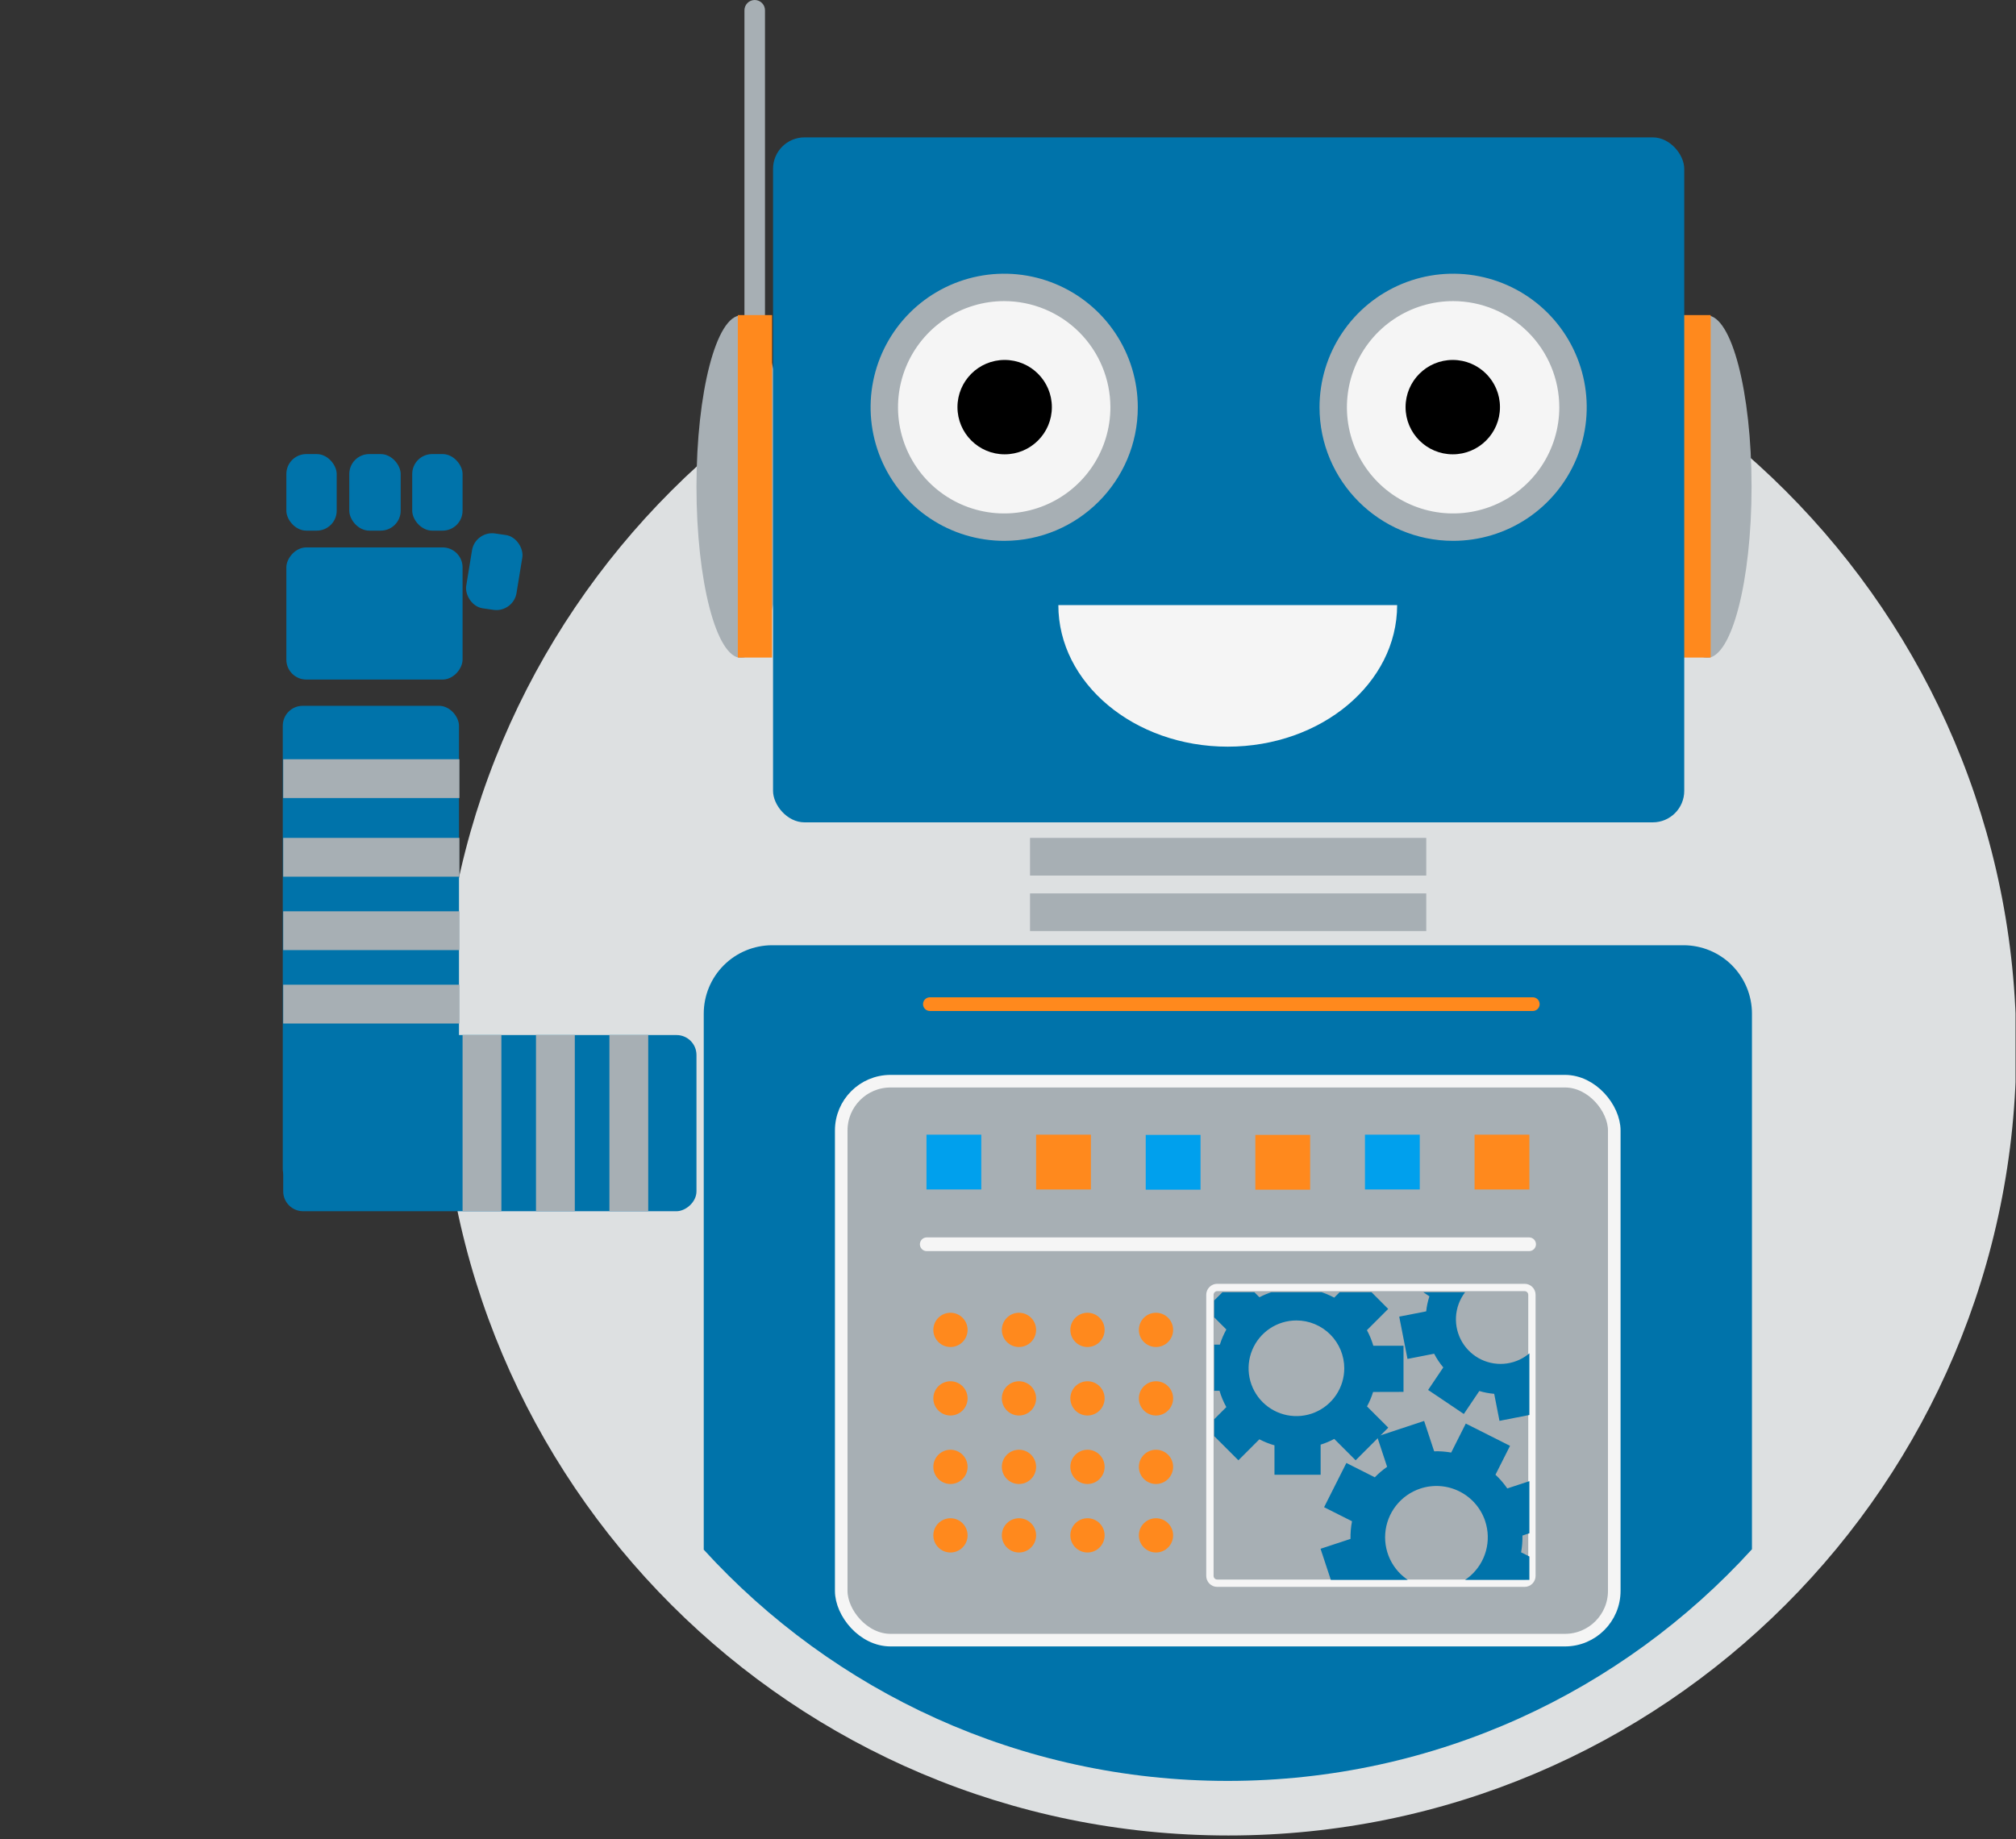 <?xml version="1.0" encoding="UTF-8"?> <svg xmlns="http://www.w3.org/2000/svg" width="1922" height="1754" viewBox="0 0 1922 1754" fill="none"><rect x="0" y="0" width="1922" height="1754" fill="#333333" stroke="none"/><g clip-path="url(#clip0)"><path d="M1171.14 1750.28C1585.98 1750.28 1922.28 1413.98 1922.28 999.14C1922.28 584.297 1585.98 248 1171.14 248C756.297 248 420 584.297 420 999.14C420 1413.98 756.297 1750.28 1171.14 1750.28Z" fill="#DDE0E1"></path><path d="M1170.42 1698.23C1368.47 1698.23 1546.63 1613.06 1670.27 1477.35V966.57C1670.27 949.278 1663.4 932.694 1651.17 920.467C1638.95 908.239 1622.36 901.37 1605.07 901.37H736.13C718.838 901.37 702.254 908.239 690.027 920.467C677.799 932.694 670.93 949.278 670.93 966.57V1477.74C794.56 1613.22 972.56 1698.23 1170.42 1698.23Z" fill="#0073AA"></path><rect x="802" y="1031" width="737" height="533" rx="47" fill="#A7AFB4" stroke="#F5F5F5" stroke-width="12"></rect><path d="M719.52 333.423C716.923 333.423 714.433 332.392 712.597 330.556C710.761 328.72 709.73 326.229 709.73 323.633V10.113C709.688 8.8 709.91 7.493 710.384 6.268C710.857 5.043 711.572 3.925 712.486 2.982C713.399 2.039 714.493 1.288 715.703 0.776C716.912 0.264 718.212 0 719.525 0C720.838 0 722.138 0.264 723.347 0.776C724.557 1.288 725.651 2.039 726.564 2.982C727.478 3.925 728.193 5.043 728.666 6.268C729.14 7.493 729.362 8.8 729.32 10.113V323.633C729.32 324.92 729.066 326.193 728.574 327.382C728.081 328.57 727.359 329.65 726.449 330.559C725.539 331.468 724.458 332.189 723.27 332.681C722.081 333.172 720.806 333.424 719.52 333.423V333.423Z" fill="#A7AFB4"></path><path d="M706.46 627.353C729.91 627.353 748.92 554.246 748.92 464.063C748.92 373.88 729.91 300.773 706.46 300.773C683.01 300.773 664 373.88 664 464.063C664 554.246 683.01 627.353 706.46 627.353Z" fill="#A7AFB4"></path><path d="M736.07 300.46H703.41V627.04H736.07V300.46Z" fill="#FF891D"></path><path d="M1627.43 627.353C1650.88 627.353 1669.89 554.246 1669.89 464.063C1669.89 373.88 1650.88 300.773 1627.43 300.773C1603.98 300.773 1584.97 373.88 1584.97 464.063C1584.97 554.246 1603.98 627.353 1627.43 627.353Z" fill="#A7AFB4"></path><path d="M1598.25 627.04H1630.91V300.46H1598.25V627.04Z" fill="#FF891D"></path><rect x="737" y="131" width="868.71" height="653.17" rx="30" fill="#0073AA"></rect><path d="M1359.75 851.92H982V887.84H1359.75V851.92Z" fill="#A7AFB4"></path><path d="M1359.75 799H982V834.92H1359.75V799Z" fill="#A7AFB4"></path><path d="M957.41 502.67C1020.54 502.67 1071.71 451.496 1071.71 388.37C1071.71 325.244 1020.54 274.07 957.41 274.07C894.284 274.07 843.11 325.244 843.11 388.37C843.11 451.496 894.284 502.67 957.41 502.67Z" fill="#F5F5F5"></path><path d="M957.38 515.74C932.188 515.742 907.562 508.274 886.614 494.279C865.667 480.285 849.34 460.393 839.698 437.119C830.057 413.846 827.533 388.236 832.446 363.528C837.36 338.82 849.49 316.123 867.302 298.309C885.115 280.495 907.81 268.364 932.518 263.448C957.225 258.533 982.836 261.055 1006.11 270.695C1029.38 280.335 1049.28 296.66 1063.27 317.606C1077.27 338.552 1084.74 363.178 1084.74 388.37C1084.77 458.6 1027.63 515.74 957.38 515.74ZM957.38 287.13C937.357 287.13 917.783 293.068 901.134 304.192C884.485 315.316 871.509 331.128 863.846 349.627C856.184 368.126 854.179 388.482 858.085 408.121C861.992 427.76 871.634 445.799 885.793 459.958C899.951 474.116 917.99 483.758 937.629 487.665C957.268 491.571 977.624 489.566 996.123 481.904C1014.62 474.241 1030.43 461.265 1041.56 444.616C1052.68 427.967 1058.62 408.393 1058.62 388.37C1058.59 361.528 1047.92 335.795 1028.94 316.815C1009.96 297.835 984.222 287.159 957.38 287.13V287.13Z" fill="#A7AFB4"></path><path d="M957.41 415.31C972.289 415.31 984.35 403.249 984.35 388.37C984.35 373.492 972.289 361.43 957.41 361.43C942.532 361.43 930.47 373.492 930.47 388.37C930.47 403.249 942.532 415.31 957.41 415.31Z" fill="black"></path><path d="M1385.37 502.67C1448.5 502.67 1499.67 451.496 1499.67 388.37C1499.67 325.244 1448.5 274.07 1385.37 274.07C1322.24 274.07 1271.07 325.244 1271.07 388.37C1271.07 451.496 1322.24 502.67 1385.37 502.67Z" fill="#F5F5F5"></path><path d="M1385.36 515.74C1315.14 515.74 1258 458.6 1258 388.37C1258 363.178 1265.47 338.552 1279.47 317.606C1293.46 296.66 1313.36 280.335 1336.63 270.695C1359.9 261.055 1385.51 258.533 1410.22 263.448C1434.93 268.364 1457.63 280.495 1475.44 298.309C1493.25 316.123 1505.38 338.82 1510.29 363.528C1515.21 388.236 1512.68 413.846 1503.04 437.119C1493.4 460.393 1477.07 480.285 1456.13 494.279C1435.18 508.274 1410.55 515.742 1385.36 515.74ZM1385.36 287.13C1365.34 287.128 1345.76 293.064 1329.11 304.187C1312.46 315.31 1299.48 331.121 1291.82 349.62C1284.16 368.119 1282.15 388.476 1286.05 408.115C1289.96 427.754 1299.6 445.794 1313.76 459.954C1327.92 474.114 1345.96 483.757 1365.6 487.664C1385.23 491.571 1405.59 489.567 1424.09 481.905C1442.59 474.242 1458.4 461.266 1469.53 444.617C1480.65 427.968 1486.59 408.394 1486.59 388.37C1486.56 361.531 1475.88 335.8 1456.91 316.821C1437.93 297.842 1412.2 287.164 1385.36 287.13Z" fill="#A7AFB4"></path><path d="M1385.03 433.23C1409.88 433.23 1430.03 413.083 1430.03 388.23C1430.03 363.377 1409.88 343.23 1385.03 343.23C1360.18 343.23 1340.03 363.377 1340.03 388.23C1340.03 413.083 1360.18 433.23 1385.03 433.23Z" fill="black"></path><path d="M957.82 433.23C982.673 433.23 1002.82 413.083 1002.82 388.23C1002.82 363.377 982.673 343.23 957.82 343.23C932.967 343.23 912.82 363.377 912.82 388.23C912.82 413.083 932.967 433.23 957.82 433.23Z" fill="black"></path><path d="M1170.5 712C1259.69 712 1332 651.542 1332 577H1009C1009 651.481 1081.31 712 1170.5 712Z" fill="#F5F5F5"></path><path d="M935.534 1082H883.284V1134.25H935.534V1082Z" fill="#00A0ED"></path><path d="M1040.04 1082H987.794V1134.25H1040.04V1082Z" fill="#FF891D"></path><path d="M1144.55 1082.21H1092.3V1134.46H1144.55V1082.21Z" fill="#00A0ED"></path><path d="M1249.05 1082.21H1196.8V1134.46H1249.05V1082.21Z" fill="#FF891D"></path><path d="M1353.56 1082H1301.31V1134.25H1353.56V1082Z" fill="#00A0ED"></path><path d="M1458.07 1082H1405.82V1134.25H1458.07V1082Z" fill="#FF891D"></path><path d="M1461.32 964.06H886.53C884.798 964.06 883.137 963.372 881.913 962.147C880.688 960.923 880 959.262 880 957.53C880 955.798 880.688 954.137 881.913 952.913C883.137 951.688 884.798 951 886.53 951H1461.32C1463.05 951 1464.71 951.688 1465.94 952.913C1467.16 954.137 1467.85 955.798 1467.85 957.53C1467.85 959.262 1467.16 960.923 1465.94 962.147C1464.71 963.372 1463.05 964.06 1461.32 964.06V964.06Z" fill="#FF891D"></path><path d="M1458.07 1193.04H883.284C881.595 1192.97 879.998 1192.26 878.826 1191.04C877.654 1189.82 877 1188.2 877 1186.51C877 1184.81 877.654 1183.19 878.826 1181.97C879.998 1180.75 881.595 1180.04 883.284 1179.97H1458.07C1459.76 1180.04 1461.36 1180.75 1462.53 1181.97C1463.7 1183.19 1464.36 1184.81 1464.36 1186.51C1464.36 1188.2 1463.7 1189.82 1462.53 1191.04C1461.36 1192.26 1459.76 1192.97 1458.07 1193.04V1193.04Z" fill="#F5F5F5"></path><path d="M1160.43 1227.71H1453.55C1457.36 1227.71 1460.49 1230.83 1460.49 1234.73V1502.69C1460.49 1506.59 1457.36 1509.71 1453.55 1509.71H1160.43C1156.63 1509.71 1153.49 1506.59 1153.49 1502.69V1234.73C1153.49 1230.83 1156.63 1227.71 1160.43 1227.71Z" stroke="#F5F5F5" stroke-width="7"></path><g clip-path="url(#clip1)"><path d="M1334.85 1327.28H1338.07V1283.28H1309.29C1307.79 1278.13 1305.74 1273.15 1303.18 1268.43L1321.18 1250.43L1323.45 1248.15L1321.18 1245.87L1294.67 1219.29L1292.39 1217.01L1290.12 1219.29L1272.01 1237.4C1267.55 1235.01 1262.86 1233.06 1258.01 1231.59V1203.21H1214.01V1231.6C1209.41 1232.98 1204.95 1234.8 1200.69 1237.03L1182.95 1219.29L1180.68 1217.01L1178.39 1219.29L1151.82 1245.86L1149.55 1248.14L1151.82 1250.41L1169.17 1267.77C1166.62 1272.36 1164.55 1277.21 1162.99 1282.23H1134.99V1326.23H1162.67C1164.25 1331.64 1166.43 1336.85 1169.16 1341.77L1151.81 1359.12L1149.54 1361.4L1151.81 1363.67L1178.36 1390.23L1180.65 1392.51L1182.92 1390.23L1200.66 1372.49C1205.25 1374.89 1210.07 1376.82 1215.05 1378.23V1406.31H1259.05V1377.59C1263.55 1376.18 1267.9 1374.34 1272.05 1372.12L1290.16 1390.23L1292.43 1392.51L1294.71 1390.23L1321.27 1363.67L1323.54 1361.4L1321.27 1359.12L1303.27 1341.12C1305.66 1336.73 1307.6 1332.12 1309.07 1327.35L1334.85 1327.28ZM1281.59 1304.75C1281.6 1313.77 1278.92 1322.59 1273.91 1330.09C1268.9 1337.6 1261.78 1343.44 1253.44 1346.9C1245.11 1350.35 1235.94 1351.25 1227.09 1349.49C1218.24 1347.73 1210.11 1343.39 1203.73 1337.01C1197.35 1330.63 1193.01 1322.5 1191.25 1313.66C1189.49 1304.81 1190.39 1295.64 1193.85 1287.3C1197.3 1278.97 1203.15 1271.84 1210.65 1266.83C1218.15 1261.82 1226.97 1259.15 1235.99 1259.15C1248.08 1259.16 1259.67 1263.97 1268.22 1272.52C1276.77 1281.07 1281.58 1292.66 1281.59 1304.75V1304.75Z" fill="#0073AA"></path><path d="M1477.82 1455.59L1481.1 1454.5L1480.02 1451.22L1467.38 1412.95L1466.3 1409.67L1463.02 1410.75L1437.02 1419.35C1433.74 1414.6 1429.96 1410.22 1425.74 1406.27L1438.06 1381.81L1439.62 1378.72L1436.53 1377.17L1400.53 1359.04L1397.44 1357.48L1395.89 1360.57L1383.53 1385.12C1378.17 1384.18 1372.73 1383.78 1367.28 1383.92L1358.81 1358.27L1357.73 1354.99L1354.45 1356.07L1316.17 1368.71L1312.89 1369.79L1313.97 1373.07L1322.44 1398.73C1318.22 1401.68 1314.29 1405.03 1310.69 1408.73L1286.69 1396.62L1283.6 1395.06L1282.04 1398.15L1263.91 1434.15L1262.36 1437.24L1265.44 1438.79L1288.97 1450.64C1287.91 1456.18 1287.43 1461.82 1287.54 1467.46L1262.27 1475.8L1258.99 1476.89L1260.07 1480.17L1272.71 1518.44L1273.79 1521.72L1277.07 1520.64L1302.07 1512.4C1305.5 1517.38 1309.48 1521.96 1313.92 1526.06L1302.07 1549.58L1300.52 1552.67L1303.6 1554.22L1339.6 1572.35L1342.7 1573.91L1344.25 1570.82L1356.36 1546.82C1361.85 1547.72 1367.41 1548.05 1372.96 1547.82L1381.33 1573.16L1382.41 1576.44L1385.68 1575.36L1423.97 1562.72L1427.24 1561.64L1426.16 1558.36L1417.58 1532.36C1421.67 1529.4 1425.47 1526.08 1428.94 1522.42L1453.49 1534.78L1456.58 1536.34L1458.13 1533.25L1476.26 1497.25L1477.82 1494.16L1474.73 1492.61L1450.18 1480.27C1451.13 1474.99 1451.56 1469.63 1451.45 1464.27L1477.82 1455.56V1455.59ZM1415.95 1450.59C1418.99 1459.78 1419.23 1469.67 1416.65 1479C1414.06 1488.33 1408.77 1496.69 1401.44 1503.01C1394.1 1509.33 1385.06 1513.34 1375.45 1514.52C1365.84 1515.7 1356.1 1514.01 1347.45 1509.65C1338.8 1505.3 1331.64 1498.47 1326.87 1490.05C1322.1 1481.62 1319.94 1471.97 1320.66 1462.31C1321.37 1452.66 1324.94 1443.43 1330.9 1435.8C1336.86 1428.17 1344.95 1422.48 1354.14 1419.45C1366.46 1415.4 1379.89 1416.39 1391.47 1422.22C1403.06 1428.05 1411.86 1438.23 1415.95 1450.54V1450.59Z" fill="#0073AA"></path><path d="M1525.13 1261.02L1528.08 1260.44L1527.5 1257.5L1520.79 1223.11L1520.21 1220.11L1517.21 1220.69L1493.81 1225.26C1491.52 1220.81 1488.75 1216.62 1485.56 1212.76L1498.86 1193.01L1500.53 1190.52L1498.04 1188.84L1468.98 1169.28L1466.48 1167.59L1464.81 1170.09L1451.48 1189.96C1446.96 1188.56 1442.31 1187.62 1437.6 1187.15L1433.1 1164.15L1432.52 1161.21L1429.57 1161.78L1395.18 1168.5L1392.24 1169.08L1392.82 1172.02L1397.32 1195.02C1393.36 1197.11 1389.6 1199.58 1386.09 1202.38L1366.68 1189.31L1364.19 1187.63L1362.51 1190.13L1342.94 1219.19L1341.27 1221.68L1343.76 1223.35L1362.76 1236.14C1361.24 1240.8 1360.21 1245.61 1359.69 1250.49L1336.99 1254.92L1333.99 1255.5L1334.56 1258.45L1341.28 1292.83L1341.86 1295.83L1344.86 1295.26L1367.27 1290.88C1369.69 1295.54 1372.61 1299.92 1375.99 1303.94L1363.21 1322.94L1361.53 1325.43L1364.02 1327.1L1393.09 1346.67L1395.58 1348.35L1397.26 1345.85L1410.33 1326.44C1414.96 1327.82 1419.72 1328.72 1424.53 1329.12L1428.98 1351.89L1429.56 1354.89L1432.5 1354.31L1466.89 1347.59L1469.83 1347.02L1469.26 1344.07L1464.7 1320.72C1468.55 1318.62 1472.19 1316.17 1475.58 1313.39L1495.4 1326.73L1497.89 1328.41L1499.57 1325.92L1519.13 1296.85L1520.81 1294.36L1518.32 1292.68L1498.57 1279.39C1499.97 1274.95 1500.92 1270.37 1501.41 1265.74L1525.1 1261.11L1525.13 1261.02ZM1472.33 1249.91C1473.95 1258.17 1473.07 1266.72 1469.83 1274.48C1466.58 1282.24 1461.1 1288.87 1454.09 1293.52C1447.08 1298.17 1438.85 1300.63 1430.43 1300.6C1422.02 1300.57 1413.8 1298.05 1406.82 1293.35C1399.84 1288.65 1394.41 1281.99 1391.22 1274.2C1388.03 1266.42 1387.22 1257.86 1388.89 1249.61C1390.56 1241.37 1394.64 1233.8 1400.61 1227.87C1406.58 1221.95 1414.18 1217.92 1422.43 1216.31C1433.51 1214.16 1444.98 1216.49 1454.33 1222.79C1463.69 1229.09 1470.16 1238.84 1472.33 1249.91Z" fill="#0073AA"></path></g><path d="M906.144 1284.48C915.163 1284.48 922.474 1277.17 922.474 1268.15C922.474 1259.13 915.163 1251.82 906.144 1251.82C897.126 1251.82 889.814 1259.13 889.814 1268.15C889.814 1277.17 897.126 1284.48 906.144 1284.48Z" fill="#FF891D"></path><path d="M971.464 1284.48C980.483 1284.48 987.794 1277.17 987.794 1268.15C987.794 1259.13 980.483 1251.82 971.464 1251.82C962.445 1251.82 955.134 1259.13 955.134 1268.15C955.134 1277.17 962.445 1284.48 971.464 1284.48Z" fill="#FF891D"></path><path d="M1036.78 1284.48C1045.8 1284.48 1053.11 1277.17 1053.11 1268.15C1053.11 1259.13 1045.8 1251.82 1036.78 1251.82C1027.77 1251.82 1020.45 1259.13 1020.45 1268.15C1020.45 1277.17 1027.77 1284.48 1036.78 1284.48Z" fill="#FF891D"></path><path d="M906.144 1349.8C915.163 1349.8 922.474 1342.49 922.474 1333.47C922.474 1324.45 915.163 1317.14 906.144 1317.14C897.126 1317.14 889.814 1324.45 889.814 1333.47C889.814 1342.49 897.126 1349.8 906.144 1349.8Z" fill="#FF891D"></path><path d="M971.464 1349.8C980.483 1349.8 987.794 1342.49 987.794 1333.47C987.794 1324.45 980.483 1317.14 971.464 1317.14C962.445 1317.14 955.134 1324.45 955.134 1333.47C955.134 1342.49 962.445 1349.8 971.464 1349.8Z" fill="#FF891D"></path><path d="M1036.78 1349.8C1045.8 1349.8 1053.11 1342.49 1053.11 1333.47C1053.11 1324.45 1045.8 1317.14 1036.78 1317.14C1027.77 1317.14 1020.45 1324.45 1020.45 1333.47C1020.45 1342.49 1027.77 1349.8 1036.78 1349.8Z" fill="#FF891D"></path><path d="M906.144 1415.11C915.163 1415.11 922.474 1407.8 922.474 1398.78C922.474 1389.76 915.163 1382.45 906.144 1382.45C897.126 1382.45 889.814 1389.76 889.814 1398.78C889.814 1407.8 897.126 1415.11 906.144 1415.11Z" fill="#FF891D"></path><path d="M971.464 1415.11C980.483 1415.11 987.794 1407.8 987.794 1398.78C987.794 1389.76 980.483 1382.45 971.464 1382.45C962.445 1382.45 955.134 1389.76 955.134 1398.78C955.134 1407.8 962.445 1415.11 971.464 1415.11Z" fill="#FF891D"></path><path d="M1036.78 1415.11C1045.8 1415.11 1053.11 1407.8 1053.11 1398.78C1053.11 1389.76 1045.8 1382.45 1036.78 1382.45C1027.77 1382.45 1020.45 1389.76 1020.45 1398.78C1020.45 1407.8 1027.77 1415.11 1036.78 1415.11Z" fill="#FF891D"></path><path d="M906.144 1480.43C915.163 1480.43 922.474 1473.12 922.474 1464.1C922.474 1455.08 915.163 1447.77 906.144 1447.77C897.126 1447.77 889.814 1455.08 889.814 1464.1C889.814 1473.12 897.126 1480.43 906.144 1480.43Z" fill="#FF891D"></path><path d="M971.464 1480.43C980.483 1480.43 987.794 1473.12 987.794 1464.1C987.794 1455.08 980.483 1447.77 971.464 1447.77C962.445 1447.77 955.134 1455.08 955.134 1464.1C955.134 1473.12 962.445 1480.43 971.464 1480.43Z" fill="#FF891D"></path><path d="M1036.78 1480.43C1045.8 1480.43 1053.11 1473.12 1053.11 1464.1C1053.11 1455.08 1045.8 1447.77 1036.78 1447.77C1027.77 1447.77 1020.45 1455.08 1020.45 1464.1C1020.45 1473.12 1027.77 1480.43 1036.78 1480.43Z" fill="#FF891D"></path><path d="M1102.09 1284.48C1111.11 1284.48 1118.42 1277.17 1118.42 1268.15C1118.42 1259.13 1111.11 1251.82 1102.09 1251.82C1093.08 1251.82 1085.76 1259.13 1085.76 1268.15C1085.76 1277.17 1093.08 1284.48 1102.09 1284.48Z" fill="#FF891D"></path><path d="M1102.09 1349.8C1111.11 1349.8 1118.42 1342.49 1118.42 1333.47C1118.42 1324.45 1111.11 1317.14 1102.09 1317.14C1093.08 1317.14 1085.76 1324.45 1085.76 1333.47C1085.76 1342.49 1093.08 1349.8 1102.09 1349.8Z" fill="#FF891D"></path><path d="M1102.09 1415.11C1111.11 1415.11 1118.42 1407.8 1118.42 1398.78C1118.42 1389.76 1111.11 1382.45 1102.09 1382.45C1093.08 1382.45 1085.76 1389.76 1085.76 1398.78C1085.76 1407.8 1093.08 1415.11 1102.09 1415.11Z" fill="#FF891D"></path><path d="M1102.09 1480.43C1111.11 1480.43 1118.42 1473.12 1118.42 1464.1C1118.42 1455.08 1111.11 1447.77 1102.09 1447.77C1093.08 1447.77 1085.76 1455.08 1085.76 1464.1C1085.76 1473.12 1093.08 1480.43 1102.09 1480.43Z" fill="#FF891D"></path><rect x="269.588" y="673.054" width="168" height="461.006" rx="19" fill="#0073AA"></rect><rect x="270" y="1155" width="168" height="394" rx="19" transform="rotate(-90 270 1155)" fill="#0073AA"></rect><rect width="168" height="126" rx="19" transform="matrix(-1 0 0 1 441 522)" fill="#0073AA"></rect><rect x="273" y="433" width="48" height="73" rx="19" fill="#0073AA"></rect><rect x="333" y="433" width="49" height="73" rx="19" fill="#0073AA"></rect><rect x="393" y="433" width="48" height="73" rx="19" fill="#0073AA"></rect><rect width="48.431" height="72.319" rx="19" transform="matrix(0.99 0.143 -0.161 0.987 453.069 505.975)" fill="#0073AA"></rect><rect x="270" y="761" width="37" height="168" transform="rotate(-90 270 761)" fill="#A7AFB4"></rect><rect x="270" y="836" width="37" height="168" transform="rotate(-90 270 836)" fill="#A7AFB4"></rect><rect x="270" y="906" width="37" height="168" transform="rotate(-90 270 906)" fill="#A7AFB4"></rect><rect x="270" y="976" width="37" height="168" transform="rotate(-90 270 976)" fill="#A7AFB4"></rect><rect x="581" y="987" width="37" height="168" fill="#A7AFB4"></rect><rect x="441" y="987" width="37" height="168" fill="#A7AFB4"></rect><rect x="511" y="987" width="37" height="168" fill="#A7AFB4"></rect></g><defs><clipPath id="clip0"><rect width="1921.56" height="1753.75" fill="white"></rect></clipPath><clipPath id="clip1"><rect x="1157.61" y="1232.23" width="300.46" height="274.33" fill="white"></rect></clipPath></defs></svg> 